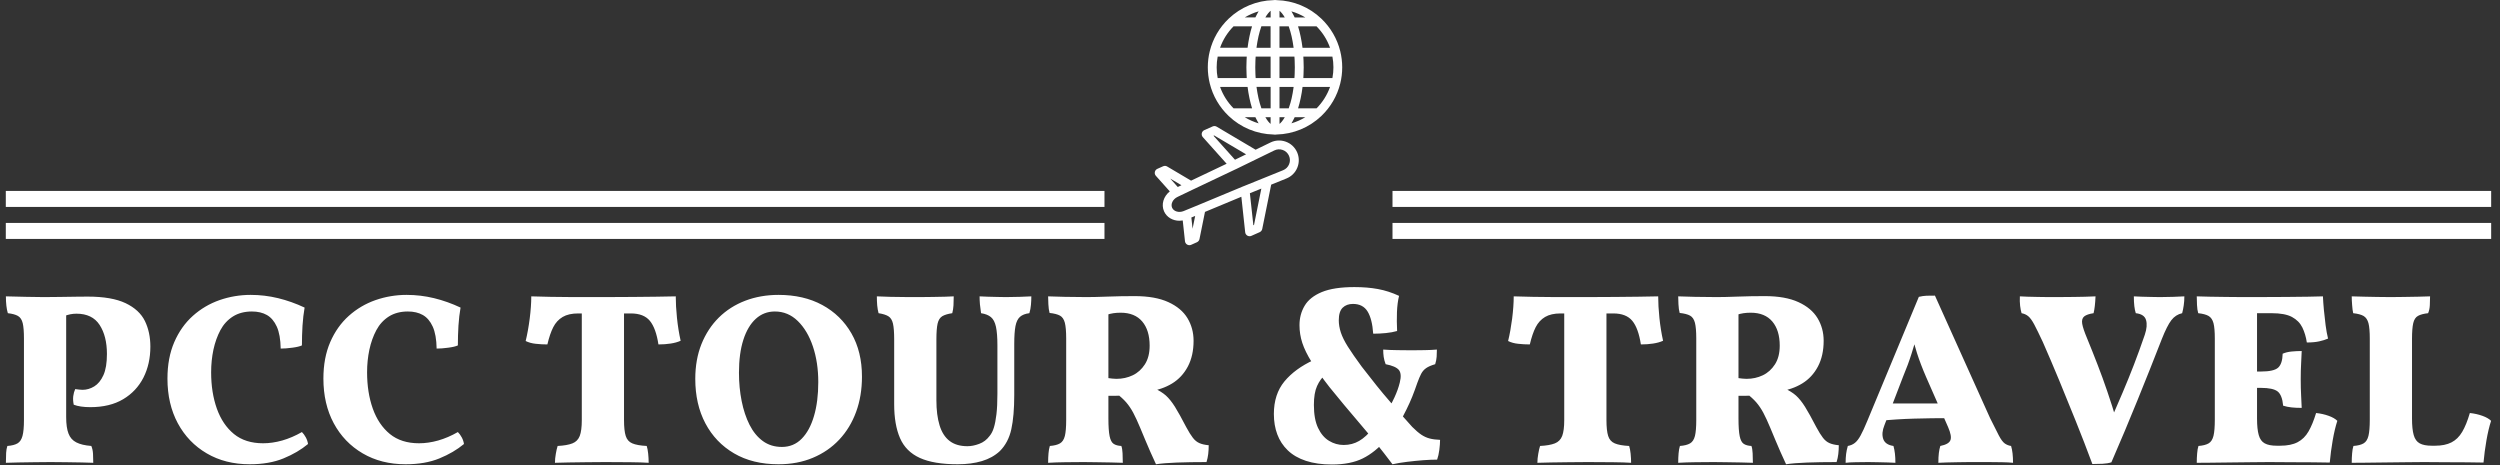 <svg xmlns="http://www.w3.org/2000/svg" version="1.1" xmlns:xlink="http://www.w3.org/1999/xlink" xmlns:svgjs="http://svgjs.dev/svgjs" width="1000" height="186" viewBox="0 0 1000 186"><rect x="0" y="0" width="1000" height="186" fill="#333333" stroke="none"/><g transform="matrix(1,0,0,1,-0.606,-0.1)"><svg viewBox="0 0 396 74" data-background-color="#8abcd7" preserveAspectRatio="xMidYMid meet" height="186" width="1000" xmlns="http://www.w3.org/2000/svg" xmlns:xlink="http://www.w3.org/1999/xlink"><g id="tight-bounds" transform="matrix(1,0,0,1,0.24,0.04)"><svg viewBox="0 0 395.52 73.921" height="73.921" width="395.52"><g><svg viewBox="0 0 395.52 73.921" height="73.921" width="395.52"><g transform="matrix(1,0,0,1,0,45.686)"><svg viewBox="0 0 395.52 28.235" height="28.235" width="395.52"><g id="textblocktransform"><svg viewBox="0 0 395.52 28.235" height="28.235" width="395.52" id="textblock"><g><svg viewBox="0 0 395.52 28.235" height="28.235" width="395.52"><g transform="matrix(1,0,0,1,0,0)"><svg width="395.52" viewBox="1.85 -35.85 509.16 36.35" height="28.235" data-palette-color="#ffffff"><path d="M1.85 0.15L1.85 0.15Q1.85-1.05 1.9-1.88 1.95-2.7 2.15-3.3L2.15-3.3Q3.5-3.4 4.23-3.83 4.95-4.25 5.25-5.35 5.55-6.45 5.55-8.6L5.55-8.6 5.55-25.3Q5.55-27.4 5.3-28.45 5.05-29.5 4.33-29.93 3.6-30.35 2.25-30.5L2.25-30.5Q2.05-31.15 1.95-32.02 1.85-32.9 1.85-33.95L1.85-33.95Q4.1-33.9 6.08-33.85 8.05-33.8 9.65-33.8L9.65-33.8Q11-33.8 12.83-33.83 14.65-33.85 16.25-33.88 17.85-33.9 18.6-33.9L18.6-33.9Q23.55-33.9 26.38-32.55 29.2-31.2 30.33-28.9 31.45-26.6 31.45-23.65L31.45-23.65Q31.45-20.1 30.03-17.3 28.6-14.5 25.88-12.88 23.15-11.25 19.15-11.25L19.15-11.25Q17.05-11.25 15.75-11.75L15.75-11.75Q15.55-12.7 15.65-13.5 15.75-14.3 16.05-14.95L16.05-14.95Q16.45-14.9 16.85-14.85 17.25-14.8 17.55-14.8L17.55-14.8Q18.8-14.8 19.95-15.5 21.1-16.2 21.83-17.8 22.55-19.4 22.55-22.15L22.55-22.15Q22.55-25.8 21.05-28.1 19.55-30.4 16.3-30.4L16.3-30.4Q15.7-30.4 15.05-30.28 14.4-30.15 13.65-29.85L13.65-29.85 14.2-30.7 14.2-9.2Q14.2-7.05 14.68-5.83 15.15-4.6 16.28-4.03 17.4-3.45 19.35-3.3L19.35-3.3Q19.65-2.6 19.7-1.68 19.75-0.75 19.75 0.15L19.75 0.15Q18.85 0.1 17.4 0.08 15.95 0.05 14.25 0.03 12.55 0 11 0L11 0Q9.4 0 7.68 0.03 5.95 0.05 4.4 0.08 2.85 0.1 1.85 0.15ZM51.8 0.45L51.8 0.45Q46.8 0.45 43-1.78 39.2-4 37.07-7.95 34.95-11.9 34.95-17.1L34.95-17.1Q34.95-21.35 36.35-24.58 37.75-27.8 40.15-29.95 42.55-32.1 45.62-33.18 48.7-34.25 52-34.25L52-34.25Q54.85-34.25 57.62-33.58 60.4-32.9 63.05-31.65L63.05-31.65Q62.75-29.95 62.62-27.95 62.5-25.95 62.5-23.9L62.5-23.9Q61.85-23.6 60.52-23.43 59.2-23.25 58.15-23.25L58.15-23.25Q58.1-26.1 57.35-27.75 56.6-29.4 55.32-30.13 54.05-30.85 52.25-30.85L52.25-30.85Q50-30.85 48.37-29.83 46.75-28.8 45.8-27.03 44.85-25.25 44.37-23.03 43.9-20.8 43.9-18.4L43.9-18.4Q43.9-14.25 45.07-10.95 46.25-7.65 48.57-5.75 50.9-3.85 54.55-3.85L54.55-3.85Q56.45-3.85 58.47-4.42 60.5-5 62.5-6.15L62.5-6.15Q62.95-5.7 63.3-5.05 63.65-4.4 63.75-3.7L63.75-3.7Q61.65-1.95 58.72-0.75 55.8 0.45 51.8 0.45ZM83.75 0.45L83.75 0.45Q78.75 0.45 74.95-1.78 71.15-4 69.02-7.95 66.9-11.9 66.9-17.1L66.9-17.1Q66.9-21.35 68.3-24.58 69.7-27.8 72.1-29.95 74.5-32.1 77.57-33.18 80.65-34.25 83.95-34.25L83.95-34.25Q86.8-34.25 89.57-33.58 92.35-32.9 95-31.65L95-31.65Q94.7-29.95 94.57-27.95 94.45-25.95 94.45-23.9L94.45-23.9Q93.8-23.6 92.47-23.43 91.15-23.25 90.1-23.25L90.1-23.25Q90.05-26.1 89.3-27.75 88.55-29.4 87.27-30.13 86-30.85 84.2-30.85L84.2-30.85Q81.95-30.85 80.32-29.83 78.7-28.8 77.75-27.03 76.8-25.25 76.32-23.03 75.85-20.8 75.85-18.4L75.85-18.4Q75.85-14.25 77.02-10.95 78.2-7.65 80.52-5.75 82.85-3.85 86.5-3.85L86.5-3.85Q88.4-3.85 90.42-4.42 92.45-5 94.45-6.15L94.45-6.15Q94.9-5.7 95.25-5.05 95.6-4.4 95.7-3.7L95.7-3.7Q93.6-1.95 90.67-0.75 87.75 0.45 83.75 0.45ZM129.89-30.45L119.09-30.45Q117.14-30.45 115.92-29.73 114.69-29 113.99-27.63 113.29-26.25 112.79-24.1L112.79-24.1Q111.59-24.1 110.42-24.23 109.24-24.35 108.34-24.8L108.34-24.8Q108.84-26.85 109.17-29.4 109.49-31.95 109.49-33.95L109.49-33.95Q111.39-33.9 113.44-33.85 115.49-33.8 118.12-33.8 120.74-33.8 124.39-33.8L124.39-33.8Q127.74-33.8 130.34-33.83 132.94-33.85 135.09-33.88 137.24-33.9 139.09-33.95L139.09-33.95Q139.09-31.95 139.34-29.53 139.59-27.1 140.09-24.85L140.09-24.85Q139.19-24.45 138.04-24.28 136.89-24.1 135.54-24.1L135.54-24.1Q135.04-27.4 133.79-28.93 132.54-30.45 129.89-30.45L129.89-30.45ZM119.84-8.6L119.84-32.15 128.49-32.15 128.49-8.6Q128.49-6.45 128.84-5.35 129.19-4.25 130.19-3.83 131.19-3.4 133.14-3.3L133.14-3.3Q133.34-2.7 133.44-1.73 133.54-0.75 133.54 0.15L133.54 0.15Q132.09 0.05 129.77 0.03 127.44 0 124.64 0L124.64 0Q122.79 0 120.79 0.03 118.79 0.05 117.12 0.08 115.44 0.1 114.34 0.15L114.34 0.15Q114.34-0.7 114.52-1.7 114.69-2.7 114.89-3.3L114.89-3.3Q116.84-3.4 117.92-3.83 118.99-4.25 119.42-5.35 119.84-6.45 119.84-8.6L119.84-8.6ZM160.14 0.45L160.14 0.45Q154.84 0.45 151.04-1.78 147.24-4 145.16-7.93 143.09-11.85 143.09-17.05L143.09-17.05Q143.09-21 144.36-24.18 145.64-27.35 147.91-29.6 150.19-31.85 153.31-33.05 156.44-34.25 160.14-34.25L160.14-34.25Q165.29-34.25 169.11-32.18 172.94-30.1 175.09-26.35 177.24-22.6 177.24-17.5L177.24-17.5Q177.24-13.55 176.04-10.28 174.84-7 172.59-4.6 170.34-2.2 167.19-0.88 164.04 0.45 160.14 0.45ZM160.84-3.1L160.84-3.1Q163.24-3.1 164.89-4.78 166.54-6.45 167.41-9.43 168.29-12.4 168.29-16.4L168.29-16.4Q168.29-20.4 167.19-23.68 166.09-26.95 164.09-28.9 162.09-30.85 159.39-30.85L159.39-30.85Q157.14-30.85 155.49-29.35 153.84-27.85 152.94-25.05 152.04-22.25 152.04-18.3L152.04-18.3Q152.04-15.25 152.59-12.5 153.14-9.75 154.21-7.63 155.29-5.5 156.94-4.3 158.59-3.1 160.84-3.1ZM208.44-24.2L208.44-13.75Q208.44-9.45 207.84-6.73 207.24-4 205.49-2.25L205.49-2.25Q203.99-0.85 201.81-0.2 199.64 0.45 196.84 0.45L196.84 0.45Q191.94 0.45 189.09-0.85 186.24-2.15 185.04-4.9 183.84-7.65 183.84-11.85L183.84-11.85 183.84-25.1Q183.84-27.3 183.59-28.38 183.34-29.45 182.64-29.88 181.94-30.3 180.64-30.5L180.64-30.5Q180.44-31.25 180.36-32.13 180.29-33 180.29-33.95L180.29-33.95Q181.29-33.9 183.11-33.85 184.94-33.8 186.84-33.8L186.84-33.8Q187.74-33.8 189.06-33.8 190.39-33.8 191.76-33.83 193.14-33.85 194.29-33.88 195.44-33.9 196.04-33.95L196.04-33.95Q196.04-32.95 195.99-32.1 195.94-31.25 195.74-30.5L195.74-30.5Q194.39-30.3 193.69-29.88 192.99-29.45 192.74-28.38 192.49-27.3 192.49-25.1L192.49-25.1 192.49-12.65Q192.49-9.65 193.14-7.53 193.79-5.4 195.19-4.33 196.59-3.25 198.84-3.25L198.84-3.25Q199.99-3.25 201.26-3.73 202.54-4.2 203.39-5.35L203.39-5.35Q203.94-6 204.26-7.05 204.59-8.1 204.79-9.78 204.99-11.45 204.99-14L204.99-14 204.99-23.9Q204.99-26.35 204.69-27.73 204.39-29.1 203.66-29.7 202.94-30.3 201.64-30.5L201.64-30.5Q201.49-31.45 201.41-32.3 201.34-33.15 201.34-33.95L201.34-33.95Q202.04-33.9 202.99-33.88 203.94-33.85 204.96-33.83 205.99-33.8 206.74-33.8L206.74-33.8Q208.09-33.8 209.54-33.85 210.99-33.9 211.94-33.95L211.94-33.95Q211.94-33.05 211.86-32.2 211.79-31.35 211.54-30.5L211.54-30.5Q210.29-30.35 209.61-29.75 208.94-29.15 208.69-27.85 208.44-26.55 208.44-24.2L208.44-24.2ZM237.48 0.45L237.48 0.45Q236.88-0.85 236.33-2.08 235.78-3.3 235.28-4.53 234.78-5.75 234.23-7.05L234.23-7.05Q233.48-8.85 232.83-10.08 232.18-11.3 231.38-12.23 230.58-13.15 229.38-14.05L229.38-14.05 231.63-13.65Q230.28-13.6 229.26-13.58 228.23-13.55 226.93-13.6L226.93-13.6 227.33-17.25Q228.08-17.15 228.53-17.1 228.98-17.05 229.38-17.05L229.38-17.05Q231.18-17.05 232.71-17.78 234.23-18.5 235.21-20.03 236.18-21.55 236.18-23.85L236.18-23.85Q236.18-27 234.66-28.8 233.13-30.6 230.23-30.6L230.23-30.6Q229.43-30.6 228.76-30.5 228.08-30.4 227.33-30.15L227.33-30.15 227.73-31.8 227.73-8.95Q227.73-6.5 227.98-5.3 228.23-4.1 228.81-3.73 229.38-3.35 230.38-3.3L230.38-3.3Q230.58-2.8 230.63-1.8 230.68-0.8 230.68 0.15L230.68 0.15Q229.73 0.1 228.23 0.08 226.73 0.05 225.23 0.03 223.73 0 222.68 0L222.68 0Q220.83 0 218.91 0.03 216.98 0.05 215.38 0.15L215.38 0.15Q215.38-0.95 215.46-1.8 215.53-2.65 215.73-3.3L215.73-3.3Q217.08-3.4 217.81-3.83 218.53-4.25 218.81-5.35 219.08-6.45 219.08-8.6L219.08-8.6 219.08-25.35Q219.08-27.45 218.81-28.53 218.53-29.6 217.81-30 217.08-30.4 215.68-30.55L215.68-30.55Q215.48-31.25 215.43-32.35 215.38-33.45 215.38-33.95L215.38-33.95Q216.68-33.9 218.81-33.85 220.93-33.8 223.28-33.8L223.28-33.8Q224.88-33.8 227.56-33.9 230.23-34 233.13-34L233.13-34Q237.33-34 240.01-32.77 242.68-31.55 243.93-29.48 245.18-27.4 245.18-24.85L245.18-24.85Q245.18-21.8 244.01-19.58 242.83-17.35 240.78-16.1 238.73-14.85 236.13-14.5L236.13-14.5 237.08-15.15Q238.58-14.45 239.51-13.63 240.43-12.8 241.36-11.33 242.28-9.85 243.68-7.15L243.68-7.15Q244.43-5.75 245.03-4.98 245.63-4.2 246.38-3.88 247.13-3.55 248.28-3.45L248.28-3.45Q248.28-2.5 248.18-1.65 248.08-0.8 247.83 0L247.83 0Q244.43 0 241.76 0.1 239.08 0.2 237.48 0.45ZM287.03-7.45L284.13-9.25Q285.58-11.6 286.33-13.23 287.08-14.85 287.43-16.3L287.43-16.3Q287.88-18.1 287.23-18.88 286.58-19.65 284.53-20.05L284.53-20.05Q284.23-20.85 284.13-21.55 284.03-22.25 284.03-23.05L284.03-23.05Q285.23-22.95 286.93-22.93 288.63-22.9 289.88-22.9L289.88-22.9Q291.13-22.9 292.5-22.93 293.88-22.95 295.03-23.05L295.03-23.05Q295.03-22.3 294.98-21.58 294.93-20.85 294.68-20.05L294.68-20.05Q293.48-19.7 292.83-19.25 292.18-18.8 291.8-18.07 291.43-17.35 291.03-16.25L291.03-16.25Q290.48-14.65 289.98-13.4 289.48-12.15 288.8-10.78 288.13-9.4 287.03-7.45L287.03-7.45ZM289.98-7.2L289.98-7.2Q291.03-6.15 291.85-5.6 292.68-5.05 293.55-4.83 294.43-4.6 295.68-4.55L295.68-4.55Q295.68-3.65 295.53-2.5 295.38-1.35 295.08-0.5L295.08-0.5Q293.83-0.5 292.2-0.38 290.58-0.25 288.93-0.05 287.28 0.15 285.93 0.45L285.93 0.45Q282.58-4 279.28-7.85 275.98-11.7 273.03-15.35L273.03-15.35Q270.73-18.3 269.38-20.48 268.03-22.65 267.45-24.43 266.88-26.2 266.88-28.05L266.88-28.05Q266.88-30.25 267.93-32.02 268.98-33.8 271.45-34.83 273.93-35.85 278.13-35.85L278.13-35.85Q280.78-35.85 282.95-35.45 285.13-35.05 287.28-34.05L287.28-34.05Q286.93-32.65 286.85-30.75 286.78-28.85 286.88-26.85L286.88-26.85Q285.83-26.55 284.58-26.43 283.33-26.3 281.98-26.3L281.98-26.3Q281.78-29.3 280.83-30.85 279.88-32.4 277.83-32.4L277.83-32.4Q276.53-32.4 275.73-31.63 274.93-30.85 274.93-29.05L274.93-29.05Q274.93-27.85 275.35-26.55 275.78-25.25 276.8-23.63 277.83-22 279.63-19.55L279.63-19.55Q280.43-18.55 281.53-17.13 282.63-15.7 284-14.05 285.38-12.4 286.9-10.65 288.43-8.9 289.98-7.2ZM275.93-3.5L275.93-3.5Q277.68-3.5 279.1-4.33 280.53-5.15 281.98-7L281.98-7 284.68-4.65Q282.38-2 279.85-0.75 277.33 0.5 273.53 0.5L273.53 0.5Q270.48 0.5 268.2-0.25 265.93-1 264.48-2.4 263.03-3.8 262.33-5.68 261.63-7.55 261.63-9.85L261.63-9.85Q261.63-13.9 263.8-16.53 265.98-19.15 269.78-20.9L269.78-20.9 272.13-17.9Q271.13-17 270.48-15.58 269.83-14.15 269.83-11.7L269.83-11.7Q269.83-8.8 270.68-7 271.53-5.2 272.93-4.35 274.33-3.5 275.93-3.5ZM331.17-30.45L320.37-30.45Q318.42-30.45 317.2-29.73 315.97-29 315.27-27.63 314.57-26.25 314.07-24.1L314.07-24.1Q312.87-24.1 311.7-24.23 310.52-24.35 309.62-24.8L309.62-24.8Q310.12-26.85 310.45-29.4 310.77-31.95 310.77-33.95L310.77-33.95Q312.67-33.9 314.72-33.85 316.77-33.8 319.4-33.8 322.02-33.8 325.67-33.8L325.67-33.8Q329.02-33.8 331.62-33.83 334.22-33.85 336.37-33.88 338.52-33.9 340.37-33.95L340.37-33.95Q340.37-31.95 340.62-29.53 340.87-27.1 341.37-24.85L341.37-24.85Q340.47-24.45 339.32-24.28 338.17-24.1 336.82-24.1L336.82-24.1Q336.32-27.4 335.07-28.93 333.82-30.45 331.17-30.45L331.17-30.45ZM321.12-8.6L321.12-32.15 329.77-32.15 329.77-8.6Q329.77-6.45 330.12-5.35 330.47-4.25 331.47-3.83 332.47-3.4 334.42-3.3L334.42-3.3Q334.62-2.7 334.72-1.73 334.82-0.75 334.82 0.15L334.82 0.15Q333.37 0.05 331.05 0.03 328.72 0 325.92 0L325.92 0Q324.07 0 322.07 0.03 320.07 0.05 318.4 0.08 316.72 0.1 315.62 0.15L315.62 0.15Q315.62-0.7 315.8-1.7 315.97-2.7 316.17-3.3L316.17-3.3Q318.12-3.4 319.2-3.83 320.27-4.25 320.7-5.35 321.12-6.45 321.12-8.6L321.12-8.6ZM366.57 0.45L366.57 0.45Q365.97-0.85 365.42-2.08 364.87-3.3 364.37-4.53 363.87-5.75 363.32-7.05L363.32-7.05Q362.57-8.85 361.92-10.08 361.27-11.3 360.47-12.23 359.67-13.15 358.47-14.05L358.47-14.05 360.72-13.65Q359.37-13.6 358.35-13.58 357.32-13.55 356.02-13.6L356.02-13.6 356.42-17.25Q357.17-17.15 357.62-17.1 358.07-17.05 358.47-17.05L358.47-17.05Q360.27-17.05 361.8-17.78 363.32-18.5 364.3-20.03 365.27-21.55 365.27-23.85L365.27-23.85Q365.27-27 363.75-28.8 362.22-30.6 359.32-30.6L359.32-30.6Q358.52-30.6 357.85-30.5 357.17-30.4 356.42-30.15L356.42-30.15 356.82-31.8 356.82-8.95Q356.82-6.5 357.07-5.3 357.32-4.1 357.9-3.73 358.47-3.35 359.47-3.3L359.47-3.3Q359.67-2.8 359.72-1.8 359.77-0.8 359.77 0.15L359.77 0.15Q358.82 0.1 357.32 0.08 355.82 0.05 354.32 0.03 352.82 0 351.77 0L351.77 0Q349.92 0 348 0.03 346.07 0.05 344.47 0.15L344.47 0.15Q344.47-0.95 344.55-1.8 344.62-2.65 344.82-3.3L344.82-3.3Q346.17-3.4 346.9-3.83 347.62-4.25 347.9-5.35 348.17-6.45 348.17-8.6L348.17-8.6 348.17-25.35Q348.17-27.45 347.9-28.53 347.62-29.6 346.9-30 346.17-30.4 344.77-30.55L344.77-30.55Q344.57-31.25 344.52-32.35 344.47-33.45 344.47-33.95L344.47-33.95Q345.77-33.9 347.9-33.85 350.02-33.8 352.37-33.8L352.37-33.8Q353.97-33.8 356.65-33.9 359.32-34 362.22-34L362.22-34Q366.42-34 369.1-32.77 371.77-31.55 373.02-29.48 374.27-27.4 374.27-24.85L374.27-24.85Q374.27-21.8 373.1-19.58 371.92-17.35 369.87-16.1 367.82-14.85 365.22-14.5L365.22-14.5 366.17-15.15Q367.67-14.45 368.6-13.63 369.52-12.8 370.45-11.33 371.37-9.85 372.77-7.15L372.77-7.15Q373.52-5.75 374.12-4.98 374.72-4.2 375.47-3.88 376.22-3.55 377.37-3.45L377.37-3.45Q377.37-2.5 377.27-1.65 377.17-0.8 376.92 0L376.92 0Q373.52 0 370.85 0.1 368.17 0.2 366.57 0.45ZM397.07-34.1L397.07-34.1 408.37-9Q409.52-6.65 410.17-5.43 410.82-4.2 411.39-3.8 411.97-3.4 412.67-3.3L412.67-3.3Q412.87-2.65 412.97-1.78 413.07-0.9 413.07 0.15L413.07 0.15Q412.17 0.05 410.77 0.03 409.37 0 407.97 0 406.57 0 405.77 0L405.77 0Q405.17 0 404.09 0 403.02 0 401.79 0.03 400.57 0.05 399.47 0.08 398.37 0.1 397.77 0.15L397.77 0.15Q397.77-1.05 397.87-1.85 397.97-2.65 398.17-3.3L398.17-3.3Q399.92-3.65 400.24-4.48 400.57-5.3 399.77-7.15L399.77-7.15 395.27-17.4Q394.12-20.05 393.39-22.33 392.67-24.6 392.17-26.8L392.17-26.8 393.62-26.8Q393.02-24.55 392.29-22.25 391.57-19.95 390.52-17.45L390.52-17.45 386.72-7.55Q386.07-5.95 386.47-4.75 386.87-3.55 388.57-3.3L388.57-3.3Q388.77-2.6 388.87-1.75 388.97-0.9 388.97 0.15L388.97 0.15Q388.42 0.1 387.42 0.08 386.42 0.05 385.34 0.03 384.27 0 383.42 0L383.42 0Q382.17 0 380.84 0.03 379.52 0.05 378.77 0.15L378.77 0.15Q378.77-0.85 378.87-1.65 378.97-2.45 379.22-3.3L379.22-3.3Q380.07-3.45 380.67-3.93 381.27-4.4 381.84-5.45 382.42-6.5 383.22-8.45L383.22-8.45 393.77-33.85Q394.62-34.05 395.34-34.08 396.07-34.1 397.07-34.1ZM386.52-12L398.92-12 399.82-9Q396.47-9 392.84-8.9 389.22-8.8 385.77-8.45L385.77-8.45 386.52-12ZM429.32 0.4L429.32 0.4Q427.67-4.05 425.94-8.35 424.22-12.65 422.52-16.75 420.82-20.85 419.17-24.6L419.17-24.6Q418.07-26.95 417.42-28.18 416.77-29.4 416.19-29.88 415.62-30.35 414.82-30.5L414.82-30.5Q414.62-31.15 414.52-32.02 414.42-32.9 414.47-33.95L414.47-33.95Q415.07-33.9 416.07-33.88 417.07-33.85 418.22-33.83 419.37-33.8 420.39-33.8 421.42-33.8 422.07-33.8L422.07-33.8Q423.37-33.8 425.59-33.83 427.82-33.85 429.97-33.95L429.97-33.95Q429.92-32.8 429.82-31.95 429.72-31.1 429.57-30.5L429.57-30.5Q428.22-30.3 427.64-29.83 427.07-29.35 427.24-28.33 427.42-27.3 428.22-25.4L428.22-25.4Q429.37-22.6 430.39-19.95 431.42-17.3 432.39-14.45 433.37-11.6 434.37-8.2L434.37-8.2 432.92-8.2Q434.37-11.5 435.54-14.28 436.72-17.05 437.82-19.9 438.92-22.75 440.07-26.1L440.07-26.1Q440.67-27.9 440.32-29.1 439.97-30.3 438.22-30.5L438.22-30.5Q438.02-31.1 437.92-31.95 437.82-32.8 437.82-33.95L437.82-33.95Q438.47-33.9 439.42-33.88 440.37-33.85 441.37-33.83 442.37-33.8 443.17-33.8L443.17-33.8Q444.42-33.8 445.87-33.85 447.32-33.9 448.17-33.95L448.17-33.95Q448.17-32.95 448.04-32.1 447.92-31.25 447.72-30.5L447.72-30.5Q446.37-30.2 445.49-29.05 444.62-27.9 443.57-25.25L443.57-25.25Q441.12-18.95 438.59-12.73 436.07-6.5 433.22 0.05L433.22 0.05Q432.47 0.3 431.39 0.35 430.32 0.4 429.32 0.4ZM450.71-33.95L450.71-33.95Q451.76-33.9 453.36-33.88 454.96-33.85 456.74-33.83 458.51-33.8 460.16-33.8 461.81-33.8 463.06-33.8L463.06-33.8 463.06-8.9Q463.06-6.75 463.41-5.53 463.76-4.3 464.64-3.83 465.51-3.35 467.11-3.35L467.11-3.35 465.51 0Q464.16 0 462.04 0.03 459.91 0.05 457.64 0.08 455.36 0.1 453.46 0.13 451.56 0.15 450.71 0.15L450.71 0.15Q450.71-0.85 450.79-1.78 450.86-2.7 451.06-3.3L451.06-3.3Q452.41-3.4 453.14-3.83 453.86-4.25 454.14-5.38 454.41-6.5 454.41-8.7L454.41-8.7 454.41-25.3Q454.41-27.4 454.14-28.45 453.86-29.5 453.14-29.93 452.41-30.35 451.01-30.5L451.01-30.5Q450.81-31.15 450.76-32.18 450.71-33.2 450.71-33.95ZM475.16-10.05L475.16-10.05Q476.56-9.9 477.74-9.47 478.91-9.05 479.51-8.45L479.51-8.45Q478.96-6.75 478.56-4.45 478.16-2.15 477.96 0.1L477.96 0.1Q476.61 0.05 474.51 0.05 472.41 0.05 470.04 0.03 467.66 0 465.51 0L465.51 0 467.11-3.35 467.81-3.35Q470.01-3.35 471.39-4.08 472.76-4.8 473.61-6.28 474.46-7.75 475.16-10.05ZM472.21-22.75L472.21-22.75Q472.16-21.55 472.09-20.15 472.01-18.75 472.01-17L472.01-17Q472.01-15.1 472.09-13.68 472.16-12.25 472.21-11.1L472.21-11.1Q471.01-11.1 470.11-11.2 469.21-11.3 468.41-11.55L468.41-11.55Q468.21-13.75 467.26-14.48 466.31-15.2 463.86-15.2L463.86-15.2 460.86-15.2 460.86-18.55 463.86-18.55Q466.51-18.55 467.39-19.35 468.26-20.15 468.31-22.2L468.31-22.2Q469.11-22.55 470.16-22.65 471.21-22.75 472.21-22.75ZM476.56-33.95L476.56-33.95Q476.61-32.75 476.76-31.15 476.91-29.55 477.11-28.03 477.31-26.5 477.61-25.3L477.61-25.3Q476.81-24.95 475.79-24.73 474.76-24.5 473.26-24.5L473.26-24.5Q473.01-26.2 472.34-27.58 471.66-28.95 470.21-29.73 468.76-30.5 466.06-30.5L466.06-30.5 461.11-30.5 462.66-33.8Q466.46-33.8 469.09-33.83 471.71-33.85 473.51-33.88 475.31-33.9 476.56-33.95ZM498.86-3.35L499.56-3.35Q501.56-3.35 502.89-4.03 504.21-4.7 505.09-6.18 505.96-7.65 506.66-10.05L506.66-10.05Q508.06-9.9 509.24-9.47 510.41-9.05 511.01-8.45L511.01-8.45Q510.46-6.75 510.06-4.45 509.66-2.15 509.46 0.1L509.46 0.1Q508.11 0.05 506.01 0.05 503.91 0.05 501.61 0.03 499.31 0 497.26 0L497.26 0Q495.91 0 493.79 0.03 491.66 0.05 489.39 0.08 487.11 0.1 485.21 0.13 483.31 0.15 482.46 0.15L482.46 0.15Q482.46-0.85 482.54-1.78 482.61-2.7 482.81-3.3L482.81-3.3Q484.16-3.4 484.89-3.83 485.61-4.25 485.89-5.38 486.16-6.5 486.16-8.7L486.16-8.7 486.16-25.3Q486.16-27.4 485.89-28.45 485.61-29.5 484.89-29.93 484.16-30.35 482.76-30.5L482.76-30.5Q482.61-31.15 482.54-32.18 482.46-33.2 482.46-33.95L482.46-33.95Q483.91-33.9 485.14-33.88 486.36-33.85 487.64-33.83 488.91-33.8 490.46-33.8L490.46-33.8Q491.66-33.8 493.14-33.83 494.61-33.85 496.06-33.88 497.51-33.9 498.51-33.95L498.51-33.95Q498.51-33.05 498.46-32.13 498.41-31.2 498.11-30.5L498.11-30.5Q496.76-30.35 496.04-29.95 495.31-29.55 495.06-28.45 494.81-27.35 494.81-25.25L494.81-25.25 494.81-8.9Q494.81-6.75 495.16-5.53 495.51-4.3 496.39-3.83 497.26-3.35 498.86-3.35L498.86-3.35Z" opacity="1" transform="matrix(1,0,0,1,0,0)" fill="#ffffff" class="wordmark-text-0" data-fill-palette-color="primary" id="text-0"></path></svg></g></svg></g></svg></g></svg></g><g transform="matrix(1,0,0,1,174.842,0)"><svg viewBox="0 0 45.836 39.02" height="39.02" width="45.836"><g><svg xmlns="http://www.w3.org/2000/svg" xmlns:xlink="http://www.w3.org/1999/xlink" version="1.1" x="8" y="0" viewBox="16.257 6.5 63.463 83" style="enable-background:new 0 0 96 96;" xml:space="preserve" height="39.02" width="29.836" class="icon-icon-0" data-fill-palette-color="accent" id="icon-0"><path d="M19.1 62.78l-1.95 0.87c-0.44 0.19-0.76 0.59-0.86 1.06s0.03 0.96 0.35 1.31l4.71 5.27c-2.12 1.68-2.98 4.42-1.94 6.76 0.9 2.01 2.95 3.18 5.2 3.18 0.37 0 0.74-0.04 1.12-0.1l0.76 7.03c0.05 0.48 0.33 0.9 0.74 1.14 0.23 0.13 0.49 0.2 0.75 0.2 0.21 0 0.42-0.04 0.61-0.13l1.95-0.87c0.44-0.2 0.76-0.6 0.86-1.07l1.86-9.2 12.31-5.12 1.3 12.02c0.05 0.48 0.33 0.9 0.74 1.14 0.23 0.13 0.49 0.2 0.75 0.2 0.21 0 0.42-0.04 0.61-0.13l2.81-1.25c0.44-0.2 0.76-0.6 0.86-1.07l3.03-15.01 5.14-2.08c1.7-0.68 3.02-1.98 3.71-3.68s0.66-3.55-0.08-5.23c-0.75-1.67-2.1-2.94-3.83-3.56s-3.58-0.52-5.21 0.29l-5 2.43-13.18-7.8c-0.42-0.25-0.93-0.28-1.37-0.08l-2.81 1.25c-0.44 0.19-0.76 0.59-0.86 1.06s0.03 0.96 0.35 1.31l8.06 9.01-12.04 5.72-8.08-4.78C20.06 62.61 19.55 62.58 19.1 62.78zM29.06 83.93l-0.41-3.8 1.29-0.53L29.06 83.93zM49.86 82.65l-0.22 0.1-1.18-10.84 3.88-1.57L49.86 82.65zM36.15 52.45l0.22-0.1 10.81 6.39-3.76 1.83L36.15 52.45zM29.12 70.69C29.12 70.69 29.12 70.69 29.12 70.69l14.58-6.92c0 0 0.01 0 0.01 0 0 0 0 0 0.01 0L51 60.22l5.73-2.79c0.9-0.45 1.92-0.5 2.87-0.16 0.95 0.34 1.69 1.04 2.1 1.96 0.41 0.92 0.43 1.94 0.04 2.87-0.38 0.93-1.1 1.65-2.05 2.03l-5.9 2.39-7.51 3.04c0 0 0 0-0.01 0 0 0-0.01 0-0.01 0l-14.89 6.2c0 0 0 0 0 0l-4.92 2.02c0 0 0 0 0 0l-0.41 0.17c-1.59 0.64-3.34 0.14-3.9-1.12-0.56-1.26 0.24-2.89 1.77-3.64l0.41-0.2L29.12 70.69zM25.3 69.2l-1.25 0.6-2.55-2.85L25.3 69.2z" fill="#ffffff" data-fill-palette-color="accent"></path><path d="M57.55 6.55C57.55 6.55 57.55 6.55 57.55 6.55l-0.01 0c-0.18-0.02-0.37-0.05-0.56-0.05s-0.37 0.03-0.56 0.05l-0.01 0c0 0 0 0 0 0-5.66 0.14-11.03 2.37-15.13 6.27-3.14 3-5.35 6.79-6.39 10.98 0 0 0 0 0 0-0.45 1.8-0.67 3.64-0.67 5.49s0.23 3.69 0.67 5.49c0 0 0 0 0 0 1.04 4.19 3.25 7.98 6.39 10.98 4.1 3.91 9.47 6.13 15.13 6.27 0 0 0 0 0 0l0.02 0c0.18 0.02 0.36 0.05 0.54 0.05s0.36-0.03 0.54-0.05l0.02 0c0 0 0 0 0 0 5.66-0.14 11.03-2.37 15.13-6.27 3.14-3 5.35-6.79 6.39-10.98 0 0 0 0 0 0 0.45-1.8 0.67-3.64 0.67-5.49s-0.23-3.69-0.67-5.49c0 0 0 0 0 0-1.04-4.19-3.25-7.98-6.39-10.98C68.58 8.92 63.21 6.69 57.55 6.55zM51.43 10.33c-0.04 0.06-0.07 0.13-0.11 0.19-0.08 0.12-0.15 0.25-0.22 0.38-0.14 0.25-0.28 0.51-0.42 0.78-0.07 0.15-0.15 0.29-0.22 0.44-0.04 0.09-0.09 0.18-0.14 0.28h-3.6C48.2 11.51 49.78 10.82 51.43 10.33zM42.93 15.41h6.26c-0.01 0.04-0.02 0.08-0.03 0.12-0.15 0.49-0.29 0.99-0.43 1.5-0.02 0.09-0.04 0.18-0.06 0.27-0.11 0.44-0.21 0.89-0.31 1.34-0.04 0.16-0.07 0.33-0.1 0.5-0.08 0.42-0.16 0.84-0.24 1.28-0.03 0.15-0.05 0.3-0.08 0.45-0.09 0.57-0.18 1.15-0.25 1.74 0 0.02-0.01 0.04-0.01 0.06h-9.31C39.33 19.95 40.89 17.48 42.93 15.41zM37.22 29.29c0-1.21 0.11-2.43 0.34-3.63h9.84c-0.01 0.22-0.02 0.43-0.03 0.65-0.01 0.21-0.02 0.41-0.03 0.62-0.03 0.78-0.06 1.57-0.06 2.36s0.02 1.58 0.06 2.36c0.01 0.21 0.02 0.41 0.03 0.62 0.01 0.22 0.02 0.43 0.03 0.65h-9.84C37.33 31.72 37.22 30.51 37.22 29.29zM38.37 35.92h9.31c0 0.02 0.01 0.04 0.01 0.06 0.07 0.59 0.16 1.17 0.25 1.74 0.02 0.15 0.05 0.3 0.08 0.45 0.07 0.43 0.15 0.86 0.24 1.28 0.03 0.16 0.07 0.33 0.1 0.49 0.1 0.46 0.2 0.92 0.32 1.36 0.02 0.08 0.04 0.17 0.06 0.25 0.13 0.52 0.28 1.02 0.43 1.51 0.01 0.04 0.02 0.08 0.03 0.12h-6.26C40.89 41.11 39.33 38.63 38.37 35.92zM46.73 46.18h3.6c0.04 0.09 0.09 0.18 0.13 0.27 0.07 0.16 0.15 0.31 0.23 0.46 0.13 0.27 0.27 0.52 0.41 0.77 0.07 0.13 0.15 0.26 0.22 0.39 0.04 0.06 0.07 0.13 0.11 0.19C49.78 47.77 48.2 47.07 46.73 46.18zM55.48 48.44c-0.07-0.05-0.13-0.11-0.2-0.17-0.06-0.06-0.13-0.11-0.19-0.18-0.11-0.11-0.22-0.24-0.33-0.37-0.05-0.06-0.1-0.11-0.15-0.18-0.31-0.39-0.61-0.85-0.91-1.37h1.78V48.44zM55.48 43.18h-3.12c0-0.01-0.01-0.03-0.01-0.04-0.16-0.46-0.32-0.95-0.46-1.45-0.04-0.12-0.07-0.25-0.11-0.38-0.12-0.44-0.24-0.89-0.35-1.36-0.02-0.08-0.04-0.16-0.06-0.25-0.12-0.54-0.23-1.09-0.33-1.66-0.02-0.14-0.05-0.27-0.07-0.41-0.08-0.49-0.16-0.98-0.23-1.49-0.01-0.08-0.02-0.16-0.03-0.23h4.78V43.18zM55.48 32.92h-5.06c-0.02-0.24-0.04-0.48-0.05-0.73-0.01-0.22-0.02-0.44-0.03-0.66-0.03-0.74-0.05-1.49-0.05-2.24s0.02-1.5 0.05-2.24c0.01-0.22 0.02-0.44 0.03-0.66 0.01-0.25 0.03-0.49 0.05-0.73h5.06V32.92zM55.48 22.67h-4.78c0.01-0.08 0.02-0.16 0.03-0.24 0.07-0.5 0.14-1 0.23-1.49 0.02-0.14 0.05-0.28 0.07-0.41 0.1-0.56 0.21-1.12 0.33-1.66 0.02-0.08 0.04-0.16 0.06-0.25 0.11-0.46 0.22-0.92 0.35-1.36 0.03-0.13 0.07-0.25 0.11-0.38 0.14-0.5 0.3-0.98 0.46-1.45 0-0.01 0.01-0.03 0.01-0.04h3.12V22.67zM55.48 12.41H53.7c0.14-0.24 0.28-0.48 0.42-0.69 0 0 0.01-0.01 0.01-0.01 0.16-0.24 0.32-0.46 0.48-0.66 0.05-0.07 0.11-0.12 0.16-0.18 0.11-0.13 0.22-0.25 0.33-0.37 0.06-0.06 0.13-0.12 0.19-0.18 0.07-0.06 0.13-0.12 0.2-0.17V12.41zM67.23 12.41h-3.6c-0.04-0.1-0.09-0.18-0.14-0.28-0.07-0.15-0.15-0.3-0.22-0.44-0.14-0.27-0.28-0.53-0.42-0.78-0.07-0.13-0.15-0.26-0.22-0.38-0.04-0.06-0.07-0.13-0.11-0.19C64.18 10.82 65.76 11.51 67.23 12.41zM58.48 10.15c0.07 0.05 0.13 0.11 0.2 0.17 0.06 0.06 0.13 0.11 0.19 0.18 0.11 0.11 0.22 0.24 0.33 0.37 0.05 0.06 0.11 0.12 0.16 0.18 0.16 0.2 0.32 0.42 0.48 0.66 0 0 0.01 0.01 0.01 0.01 0.14 0.22 0.28 0.45 0.42 0.69h-1.78V10.15zM58.48 15.41h3.12c0 0.01 0.01 0.03 0.02 0.04 0.16 0.46 0.31 0.95 0.46 1.44 0.04 0.13 0.07 0.25 0.11 0.38 0.12 0.44 0.24 0.89 0.35 1.36 0.02 0.08 0.04 0.16 0.06 0.25 0.12 0.54 0.23 1.09 0.33 1.65 0.02 0.14 0.05 0.28 0.07 0.42 0.08 0.49 0.16 0.98 0.23 1.48 0.01 0.08 0.02 0.16 0.03 0.24h-4.78V15.41zM58.48 25.67h5.06c0.02 0.24 0.04 0.48 0.05 0.73 0.01 0.22 0.02 0.44 0.03 0.66 0.03 0.74 0.05 1.49 0.05 2.24s-0.02 1.5-0.05 2.24c-0.01 0.22-0.02 0.44-0.03 0.66-0.01 0.25-0.03 0.49-0.05 0.73h-5.06V25.67zM59.36 47.54c-0.05 0.06-0.1 0.12-0.15 0.18-0.11 0.13-0.22 0.26-0.33 0.37-0.06 0.06-0.13 0.12-0.19 0.18-0.07 0.06-0.13 0.11-0.2 0.17v-2.26h1.78C59.97 46.7 59.67 47.16 59.36 47.54zM62.08 41.69c-0.15 0.5-0.3 0.98-0.46 1.45 0 0.01-0.01 0.03-0.01 0.04h-3.12v-7.26h4.78c-0.01 0.08-0.02 0.16-0.03 0.24-0.07 0.5-0.14 1-0.23 1.48-0.02 0.14-0.05 0.28-0.07 0.42-0.1 0.56-0.21 1.12-0.33 1.65-0.02 0.08-0.04 0.16-0.06 0.25-0.11 0.46-0.22 0.92-0.35 1.36C62.15 41.44 62.12 41.57 62.08 41.69zM62.53 48.25c0.04-0.06 0.07-0.13 0.11-0.19 0.08-0.13 0.15-0.26 0.22-0.39 0.14-0.25 0.28-0.5 0.41-0.77 0.08-0.15 0.15-0.3 0.23-0.46 0.04-0.09 0.09-0.18 0.13-0.27h3.6C65.76 47.07 64.18 47.77 62.53 48.25zM71.03 43.18h-6.26c0.01-0.04 0.02-0.08 0.03-0.11 0.15-0.49 0.3-0.99 0.43-1.51 0.02-0.08 0.04-0.17 0.06-0.25 0.11-0.44 0.22-0.9 0.32-1.36 0.03-0.16 0.07-0.33 0.1-0.49 0.09-0.42 0.16-0.85 0.24-1.28 0.03-0.15 0.05-0.29 0.08-0.44 0.09-0.57 0.18-1.15 0.25-1.75 0-0.02 0.01-0.04 0.01-0.06h9.31C74.63 38.63 73.08 41.11 71.03 43.18zM76.74 29.29c0 1.21-0.11 2.43-0.34 3.63h-9.84c0.01-0.22 0.02-0.43 0.03-0.65 0.01-0.21 0.02-0.41 0.03-0.62 0.03-0.78 0.06-1.57 0.06-2.36s-0.02-1.58-0.06-2.36c-0.01-0.21-0.02-0.41-0.03-0.62-0.01-0.22-0.02-0.43-0.03-0.65h9.84C76.63 26.86 76.74 28.08 76.74 29.29zM66.28 22.67c0-0.02-0.01-0.04-0.01-0.06-0.07-0.59-0.16-1.17-0.25-1.74-0.02-0.15-0.05-0.3-0.08-0.44-0.07-0.43-0.15-0.86-0.24-1.28-0.03-0.17-0.07-0.33-0.1-0.5-0.1-0.46-0.2-0.9-0.31-1.34-0.02-0.09-0.04-0.18-0.06-0.27-0.13-0.52-0.28-1.02-0.43-1.5-0.01-0.04-0.02-0.08-0.03-0.12h6.26c2.05 2.07 3.6 4.54 4.57 7.26H66.28z" fill="#ffffff" data-fill-palette-color="accent"></path></svg></g></svg></g><g><rect width="174.842" height="2.546" y="35.474" x="220.678" fill="#ffffff" data-fill-palette-color="accent"></rect><rect width="174.842" height="2.546" y="35.474" x="0" fill="#ffffff" data-fill-palette-color="accent"></rect><rect width="174.842" height="2.546" y="30.382" x="220.678" fill="#ffffff" data-fill-palette-color="accent"></rect><rect width="174.842" height="2.546" y="30.382" x="0" fill="#ffffff" data-fill-palette-color="accent"></rect></g></svg></g><defs></defs></svg><rect width="395.52" height="73.921" fill="none" stroke="none" visibility="hidden"></rect></g></svg></g></svg>